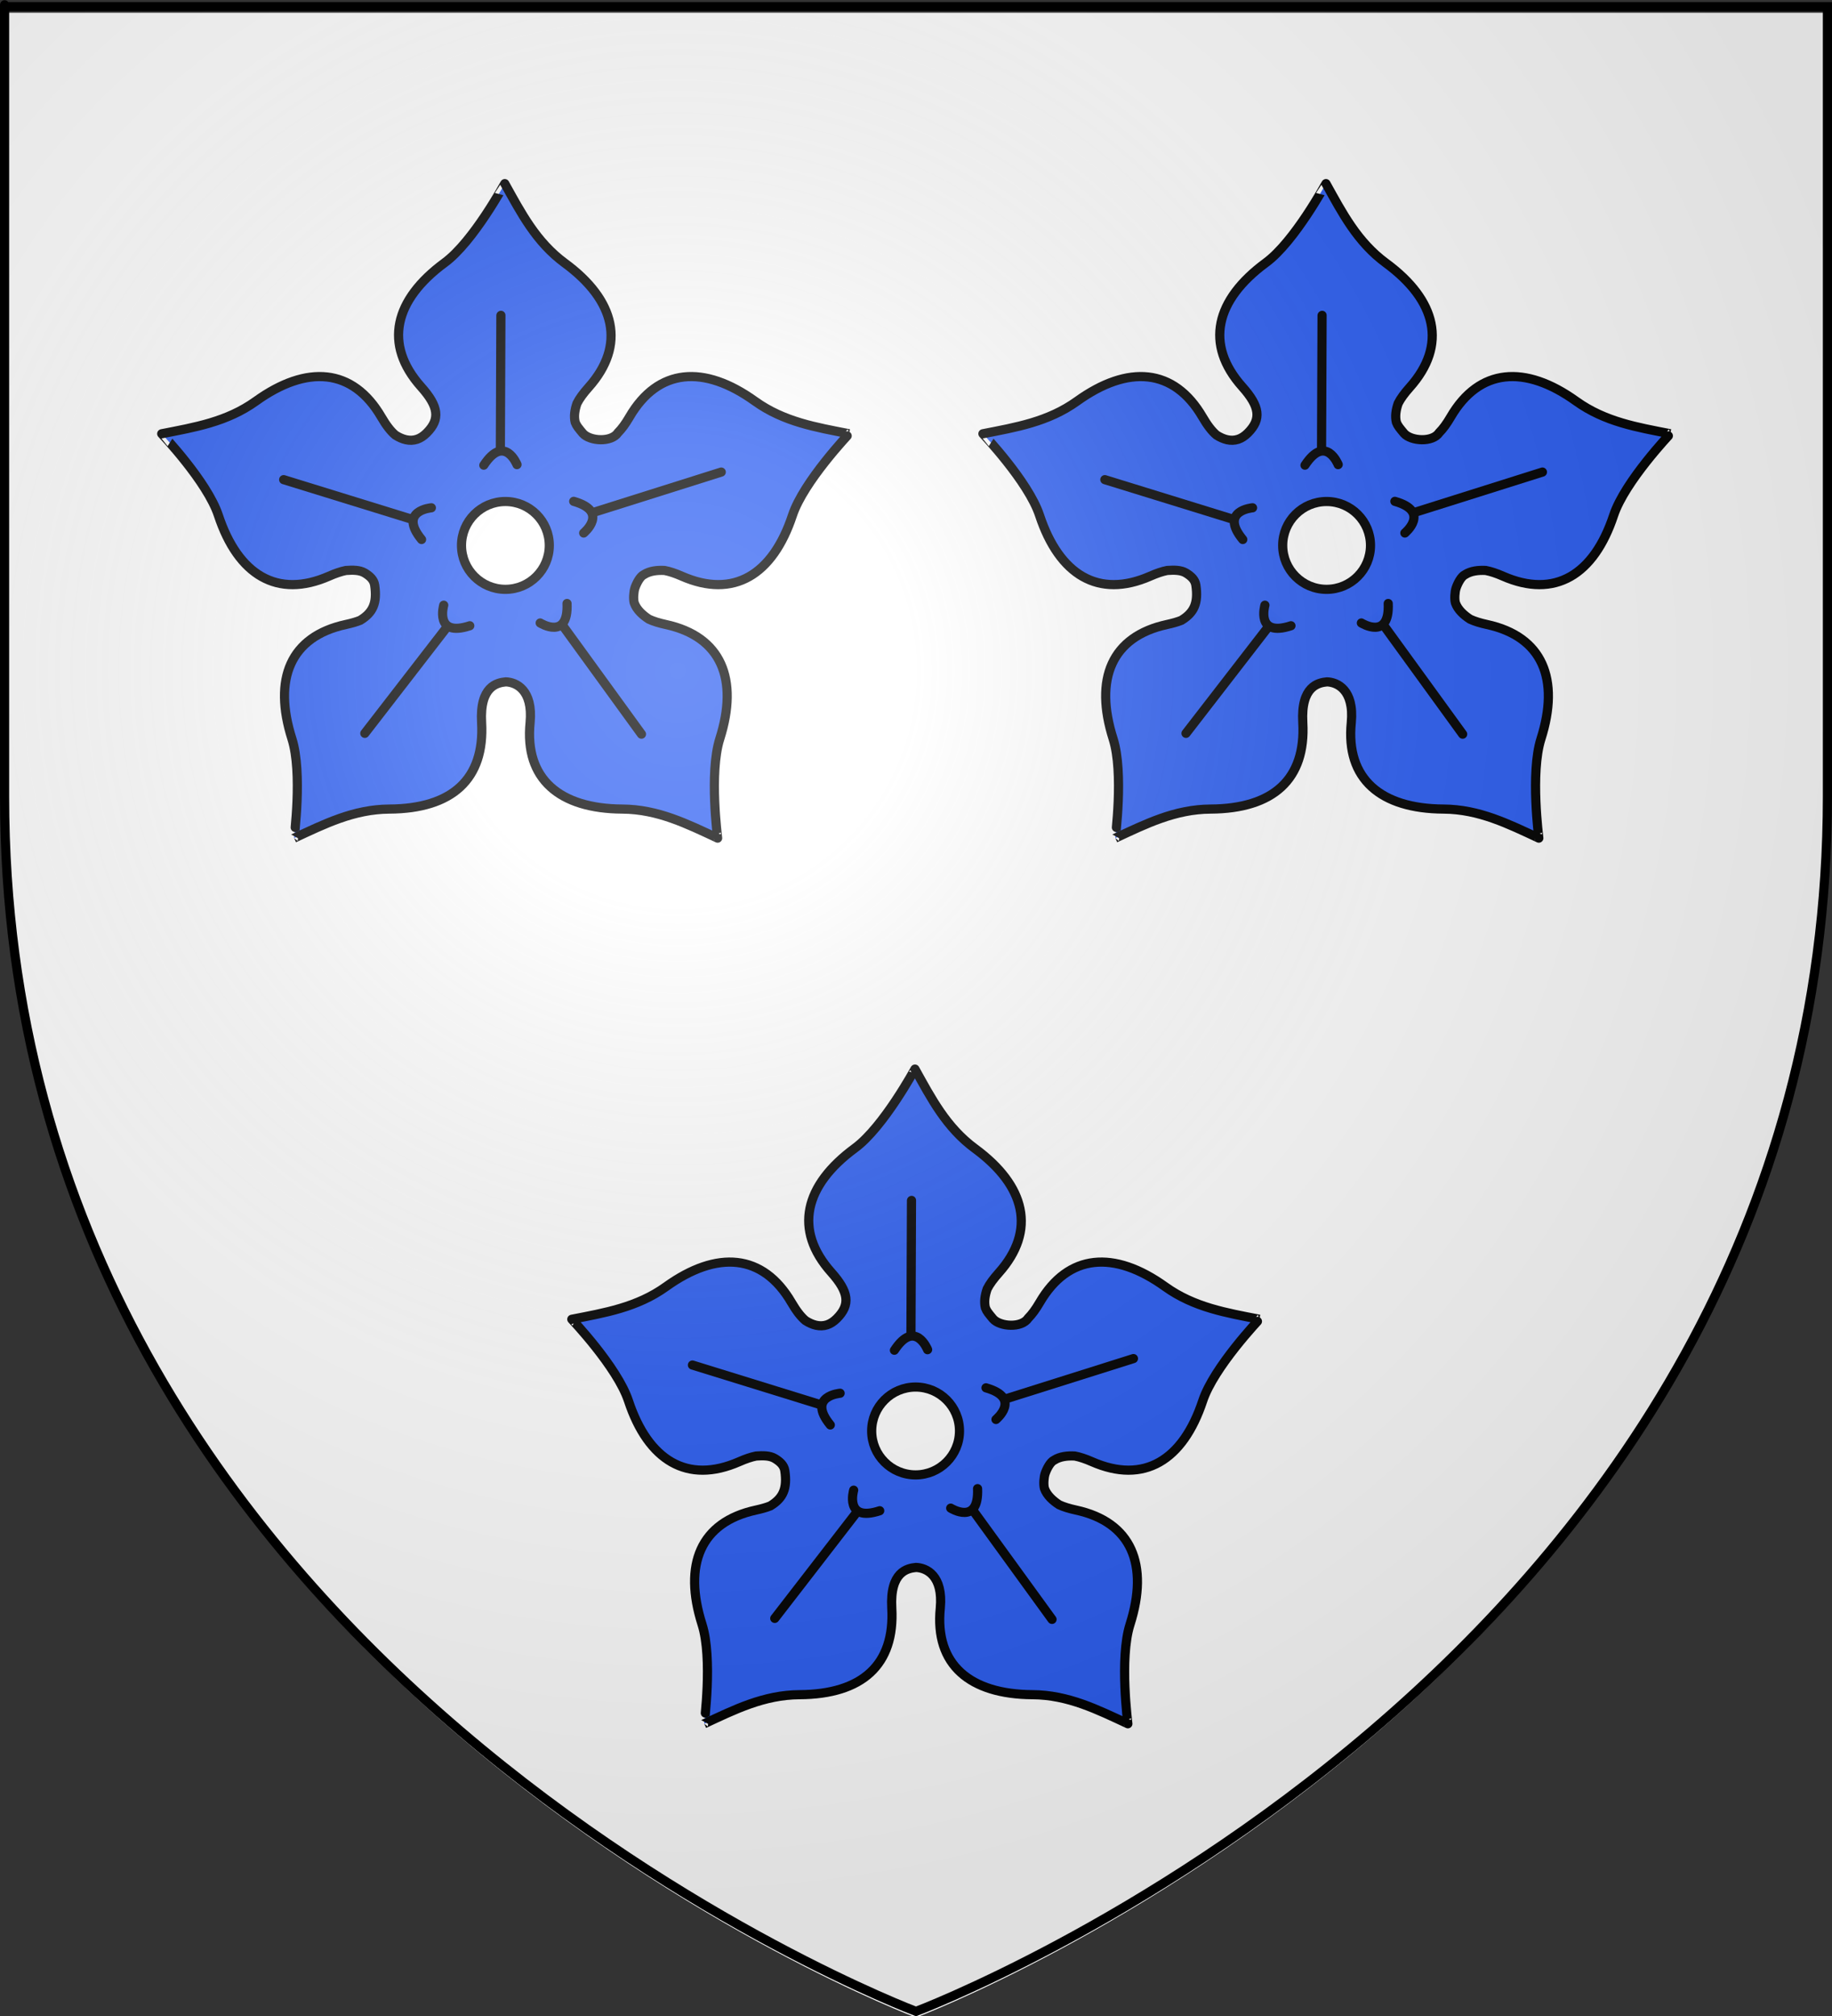 <?xml version="1.0" encoding="UTF-8" standalone="no"?>
<svg
   xmlns:dc="http://purl.org/dc/elements/1.1/"
   xmlns:cc="http://web.resource.org/cc/"
   xmlns:rdf="http://www.w3.org/1999/02/22-rdf-syntax-ns#"
   xmlns:svg="http://www.w3.org/2000/svg"
   xmlns="http://www.w3.org/2000/svg"
   xmlns:xlink="http://www.w3.org/1999/xlink"
   xmlns:sodipodi="http://sodipodi.sourceforge.net/DTD/sodipodi-0.dtd"
   xmlns:inkscape="http://www.inkscape.org/namespaces/inkscape"
   height="660"
   width="600"
   version="1.0"
   id="svg2"
   sodipodi:version="0.32"
   inkscape:version="0.44.1"
   sodipodi:docname="Blason Montesson01.svg"
   sodipodi:docbase="C:\Documents and Settings\Standard\Mes documents\Ouiqui\Blasons"
   inkscape:export-filename="/Users/olivier/Desktop/Blason Rouge/Blason_Vide_3D.png"
   inkscape:export-xdpi="144"
   inkscape:export-ydpi="144">
  <rect width="100%" height="100%" fill="#333333" stroke="none"/>
  <sodipodi:namedview
     inkscape:window-height="712"
     inkscape:window-width="1024"
     inkscape:pageshadow="2"
     inkscape:pageopacity="0.0"
     guidetolerance="10.0"
     gridtolerance="10.0"
     objecttolerance="10.0"
     borderopacity="1.0"
     bordercolor="#666666"
     pagecolor="#ffffff"
     id="base"
     showgrid="false"
     height="660px"
     inkscape:zoom="0.55390031"
     inkscape:cx="299.99015"
     inkscape:cy="532.57684"
     inkscape:window-x="-4"
     inkscape:window-y="-4"
     inkscape:current-layer="layer4"
     showguides="true"
     inkscape:guide-bbox="true" />
  <desc
     id="desc4">Flag of Canton of Valais (Wallis)</desc>
  <defs
     id="defs6">
    <linearGradient
       id="linearGradient2893">
      <stop
         style="stop-color:white;stop-opacity:0.314;"
         offset="0"
         id="stop2895" />
      <stop
         id="stop2897"
         offset="0.19"
         style="stop-color:white;stop-opacity:0.251;" />
      <stop
         style="stop-color:#6b6b6b;stop-opacity:0.125;"
         offset="0.6"
         id="stop2901" />
      <stop
         style="stop-color:black;stop-opacity:0.125;"
         offset="1"
         id="stop2899" />
    </linearGradient>
    <linearGradient
       id="linearGradient2885">
      <stop
         id="stop2887"
         offset="0"
         style="stop-color:white;stop-opacity:1;" />
      <stop
         style="stop-color:white;stop-opacity:1;"
         offset="0.229"
         id="stop2891" />
      <stop
         id="stop2889"
         offset="1"
         style="stop-color:black;stop-opacity:1;" />
    </linearGradient>
    <linearGradient
       id="linearGradient2955">
      <stop
         id="stop2867"
         offset="0"
         style="stop-color:#fd0000;stop-opacity:1;" />
      <stop
         style="stop-color:#e77275;stop-opacity:0.659;"
         offset="0.5"
         id="stop2873" />
      <stop
         style="stop-color:black;stop-opacity:0.323;"
         offset="1"
         id="stop2959" />
    </linearGradient>
    <radialGradient
       inkscape:collect="always"
       xlink:href="#linearGradient2955"
       id="radialGradient2961"
       cx="225.524"
       cy="218.901"
       fx="225.524"
       fy="218.901"
       r="300"
       gradientTransform="matrix(-4.167939e-4,2.183,-1.884,-3.599562e-4,615.597,-289.121)"
       gradientUnits="userSpaceOnUse" />
    <polygon
       id="star"
       transform="scale(53,53)"
       points="0,-1 0.588,0.809 -0.951,-0.309 0.951,-0.309 -0.588,0.809 0,-1 " />
    <clipPath
       id="clip">
      <path
         d="M 0,-200 L 0,600 L 300,600 L 300,-200 L 0,-200 z "
         id="path10" />
    </clipPath>
    <radialGradient
       inkscape:collect="always"
       xlink:href="#linearGradient2955"
       id="radialGradient1911"
       gradientUnits="userSpaceOnUse"
       gradientTransform="matrix(-4.167939e-4,2.183,-1.884,-3.599562e-4,615.597,-289.121)"
       cx="225.524"
       cy="218.901"
       fx="225.524"
       fy="218.901"
       r="300" />
    <radialGradient
       inkscape:collect="always"
       xlink:href="#linearGradient2955"
       id="radialGradient2865"
       gradientUnits="userSpaceOnUse"
       gradientTransform="matrix(0,1.749,-1.593,-1.049767e-7,551.788,-191.29)"
       cx="225.524"
       cy="218.901"
       fx="225.524"
       fy="218.901"
       r="300" />
    <radialGradient
       inkscape:collect="always"
       xlink:href="#linearGradient2955"
       id="radialGradient2871"
       gradientUnits="userSpaceOnUse"
       gradientTransform="matrix(0,1.386,-1.323,-5.741131e-8,-158.082,-109.541)"
       cx="225.524"
       cy="218.901"
       fx="225.524"
       fy="218.901"
       r="300" />
    <radialGradient
       inkscape:collect="always"
       xlink:href="#linearGradient2893"
       id="radialGradient3163"
       gradientUnits="userSpaceOnUse"
       gradientTransform="matrix(1.353,0,0,1.349,-77.629,-85.747)"
       cx="221.445"
       cy="226.331"
       fx="221.445"
       fy="226.331"
       r="300" />
  </defs>
  <g
     inkscape:groupmode="layer"
     id="layer3"
     inkscape:label="Fond écu"
     style="display:inline"
     sodipodi:insensitive="true">
    <path
       id="path2855"
       style="fill:white;fill-opacity:1;fill-rule:evenodd;stroke:none;stroke-width:1px;stroke-linecap:butt;stroke-linejoin:miter;stroke-opacity:1"
       d="M 300,660.5 C 300,660.5 598.5,548.18 598.5,262.728 C 598.5,-22.723 598.5,4.176 598.5,4.176 L 1.5,4.176 L 1.5,262.728 C 1.5,548.18 300,660.5 300,660.5 z "
       sodipodi:nodetypes="cccccc" />
  </g>
  <g
     inkscape:groupmode="layer"
     id="layer4"
     inkscape:label="Meubles">
    <g
       transform="matrix(1.185,0,0,1.185,820.947,-100.041)"
       id="g13964"
       style="fill:#2b5df2;fill-opacity:0.991;stroke:black;stroke-width:2.532;stroke-miterlimit:4;stroke-dasharray:none;stroke-opacity:1">
      <path
         id="path13968"
         style="fill:#2b5df2;fill-opacity:0.991;fill-rule:evenodd;stroke:black;stroke-width:2.532;stroke-linecap:butt;stroke-linejoin:miter;stroke-miterlimit:4;stroke-dasharray:none;stroke-opacity:1"
         d="M -439.905,379.773 C -439.905,379.729 -448.559,395.778 -456.498,401.616 C -470.467,411.888 -473.479,424.217 -463.03,435.929 C -458.182,441.363 -457.685,444.866 -461.498,448.679 C -462.382,449.563 -463.281,450.13 -464.186,450.429 C -466.229,451.103 -468.296,450.46 -470.155,449.273 C -471.444,448.198 -472.705,446.543 -474.03,444.273 C -481.94,430.716 -494.632,429.787 -508.717,439.898 C -516.723,445.645 -525.656,447.116 -534.748,448.898 C -534.79,448.885 -522.191,462.074 -519.092,471.429 C -513.64,487.888 -502.835,494.56 -488.467,488.241 C -486.704,487.466 -485.169,486.947 -483.811,486.679 C -481.989,486.553 -480.039,486.514 -478.623,487.366 C -477.187,488.232 -476.096,489.24 -475.873,490.741 C -475.14,495.686 -476.382,498.317 -479.78,500.398 C -479.811,500.417 -479.841,500.441 -479.873,500.46 C -480.995,500.909 -482.325,501.28 -483.873,501.616 C -499.211,504.95 -504.011,516.69 -498.748,533.21 C -495.757,542.6 -498.181,560.683 -498.155,560.648 C -489.752,556.745 -481.666,552.673 -471.811,552.616 C -454.473,552.517 -445.425,544.358 -446.311,528.71 C -446.883,518.616 -441.98,517.695 -439.623,517.46 C -436.814,517.552 -432.053,519.616 -432.905,528.71 C -434.474,544.328 -424.743,552.517 -407.405,552.616 C -397.55,552.673 -389.464,556.745 -381.061,560.648 C -381.035,560.683 -383.459,542.6 -380.467,533.21 C -375.204,516.69 -380.035,504.95 -395.373,501.616 C -397.262,501.206 -398.803,500.732 -400.061,500.148 C -401.848,498.99 -403.434,497.518 -404.092,495.71 C -404.094,495.7 -404.09,495.689 -404.092,495.679 C -404.1,495.658 -404.117,495.638 -404.123,495.616 C -404.416,494.537 -404.27,492.545 -403.936,491.554 C -403.505,490.276 -402.523,488.304 -401.405,487.804 C -399.824,486.802 -397.786,486.567 -395.717,486.679 C -394.344,486.943 -392.789,487.454 -390.998,488.241 C -376.63,494.56 -365.826,487.888 -360.373,471.429 C -357.274,462.074 -344.675,448.885 -344.717,448.898 C -353.809,447.116 -362.742,445.645 -370.748,439.898 C -384.834,429.787 -397.526,430.716 -405.436,444.273 C -406.513,446.119 -407.551,447.534 -408.592,448.585 C -410.433,451.376 -416.396,450.958 -418.311,448.804 C -419.523,447.333 -420.039,446.767 -420.436,445.741 C -420.85,444.09 -420.558,442.264 -419.936,440.491 C -419.259,439.156 -418.198,437.71 -416.748,436.085 C -406.299,424.373 -409.343,412.013 -423.311,401.741 C -431.251,395.903 -435.401,387.869 -439.905,379.773 z " />
      <path
         id="path13970"
         style="color:black;fill:white;fill-opacity:1;fill-rule:nonzero;stroke:black;stroke-width:2.532;stroke-linecap:butt;stroke-linejoin:miter;marker:none;marker-start:none;marker-mid:none;marker-end:none;stroke-miterlimit:4;stroke-dasharray:none;stroke-dashoffset:0;stroke-opacity:1;visibility:visible;display:inline;overflow:visible"
         d="M -427.596,479.759 C -427.596,486.462 -433.03,491.895 -439.733,491.895 C -446.435,491.895 -451.869,486.462 -451.869,479.759 C -451.869,473.056 -446.435,467.623 -439.733,467.623 C -433.03,467.623 -427.596,473.056 -427.596,479.759 z " />
      <g
         id="g13972"
         transform="matrix(1,0,-2.03385e-2,1,19.492,-33.4)"
         style="fill:#2b5df2;fill-opacity:0.991;stroke:black;stroke-width:2.532;stroke-miterlimit:4;stroke-dasharray:none;stroke-opacity:1">
        <g
           id="g13974"
           style="fill:#2b5df2;fill-opacity:0.991;stroke:black;stroke-width:2.532;stroke-miterlimit:4;stroke-dasharray:none;stroke-opacity:1">
          <path
             sodipodi:nodetypes="cc"
             style="fill:#2b5df2;fill-opacity:0.991;fill-rule:evenodd;stroke:black;stroke-width:2.532;stroke-linecap:round;stroke-linejoin:miter;stroke-miterlimit:4;stroke-dasharray:none;stroke-opacity:1"
             d="M -450.574,488.571 L -451.213,449.467"
             id="path13976" />
          <path
             sodipodi:nodetypes="cc"
             style="fill:#2b5df2;fill-opacity:0.991;fill-rule:evenodd;stroke:black;stroke-width:2.532;stroke-linecap:round;stroke-linejoin:miter;stroke-miterlimit:4;stroke-dasharray:none;stroke-opacity:1"
             d="M -455.09,490.851 C -449.529,482.127 -445.918,490.703 -445.918,490.703"
             id="path13978" />
        </g>
      </g>
      <g
         transform="matrix(0.285,0.958,-0.958,0.285,179.665,763.922)"
         id="g13980"
         style="fill:#2b5df2;fill-opacity:0.991;stroke:black;stroke-width:2.532;stroke-miterlimit:4;stroke-dasharray:none;stroke-opacity:1">
        <g
           id="g13982"
           style="fill:#2b5df2;fill-opacity:0.991;stroke:black;stroke-width:2.532;stroke-miterlimit:4;stroke-dasharray:none;stroke-opacity:1">
          <path
             id="path13984"
             d="M -450.574,488.571 L -451.213,449.467"
             style="fill:#2b5df2;fill-opacity:0.991;fill-rule:evenodd;stroke:black;stroke-width:2.532;stroke-linecap:round;stroke-linejoin:miter;stroke-miterlimit:4;stroke-dasharray:none;stroke-opacity:1"
             sodipodi:nodetypes="cc" />
          <path
             id="path13986"
             d="M -455.09,490.851 C -449.529,482.127 -445.918,490.703 -445.918,490.703"
             style="fill:#2b5df2;fill-opacity:0.991;fill-rule:evenodd;stroke:black;stroke-width:2.532;stroke-linecap:round;stroke-linejoin:miter;stroke-miterlimit:4;stroke-dasharray:none;stroke-opacity:1"
             sodipodi:nodetypes="cc" />
        </g>
      </g>
      <g
         id="g13988"
         transform="matrix(-0.819,0.574,-0.574,-0.819,-513.572,1158.92)"
         style="fill:#2b5df2;fill-opacity:0.991;stroke:black;stroke-width:2.532;stroke-miterlimit:4;stroke-dasharray:none;stroke-opacity:1">
        <g
           id="g13990"
           style="fill:#2b5df2;fill-opacity:0.991;stroke:black;stroke-width:2.532;stroke-miterlimit:4;stroke-dasharray:none;stroke-opacity:1">
          <path
             sodipodi:nodetypes="cc"
             style="fill:#2b5df2;fill-opacity:0.991;fill-rule:evenodd;stroke:black;stroke-width:2.532;stroke-linecap:round;stroke-linejoin:miter;stroke-miterlimit:4;stroke-dasharray:none;stroke-opacity:1"
             d="M -450.574,488.571 L -451.213,449.467"
             id="path13992" />
          <path
             sodipodi:nodetypes="cc"
             style="fill:#2b5df2;fill-opacity:0.991;fill-rule:evenodd;stroke:black;stroke-width:2.532;stroke-linecap:round;stroke-linejoin:miter;stroke-miterlimit:4;stroke-dasharray:none;stroke-opacity:1"
             d="M -455.09,490.851 C -449.529,482.127 -445.918,490.703 -445.918,490.703"
             id="path13994" />
        </g>
      </g>
      <g
         transform="matrix(-0.775,-0.632,0.632,-0.775,-1112.557,594.588)"
         id="g13996"
         inkscape:transform-center-y="7.2215161"
         inkscape:transform-center-x="-4.9647923"
         style="fill:#2b5df2;fill-opacity:0.991;stroke:black;stroke-width:2.532;stroke-miterlimit:4;stroke-dasharray:none;stroke-opacity:1">
        <g
           id="g13998"
           style="fill:#2b5df2;fill-opacity:0.991;stroke:black;stroke-width:2.532;stroke-miterlimit:4;stroke-dasharray:none;stroke-opacity:1">
          <path
             id="path14000"
             d="M -450.384,488.567 L -451.403,449.471"
             style="fill:#2b5df2;fill-opacity:0.991;fill-rule:evenodd;stroke:black;stroke-width:2.532;stroke-linecap:round;stroke-linejoin:miter;stroke-miterlimit:4;stroke-dasharray:none;stroke-opacity:1"
             sodipodi:nodetypes="cc" />
          <path
             id="path14002"
             d="M -455.09,490.851 C -449.529,482.127 -445.918,490.703 -445.918,490.703"
             style="fill:#2b5df2;fill-opacity:0.991;fill-rule:evenodd;stroke:black;stroke-width:2.532;stroke-linecap:round;stroke-linejoin:miter;stroke-miterlimit:4;stroke-dasharray:none;stroke-opacity:1"
             sodipodi:nodetypes="cc" />
        </g>
      </g>
      <g
         id="g14004"
         transform="matrix(0.311,-0.95,0.95,0.311,-788.076,-106.894)"
         style="fill:#2b5df2;fill-opacity:0.991;stroke:black;stroke-width:2.532;stroke-miterlimit:4;stroke-dasharray:none;stroke-opacity:1">
        <g
           id="g14006"
           style="fill:#2b5df2;fill-opacity:0.991;stroke:black;stroke-width:2.532;stroke-miterlimit:4;stroke-dasharray:none;stroke-opacity:1">
          <path
             sodipodi:nodetypes="cc"
             style="fill:#2b5df2;fill-opacity:0.991;fill-rule:evenodd;stroke:black;stroke-width:2.532;stroke-linecap:round;stroke-linejoin:miter;stroke-miterlimit:4;stroke-dasharray:none;stroke-opacity:1"
             d="M -450.574,488.571 L -451.213,449.467"
             id="path14008" />
          <path
             sodipodi:nodetypes="cc"
             style="fill:#2b5df2;fill-opacity:0.991;fill-rule:evenodd;stroke:black;stroke-width:2.532;stroke-linecap:round;stroke-linejoin:miter;stroke-miterlimit:4;stroke-dasharray:none;stroke-opacity:1"
             d="M -455.09,490.851 C -449.529,482.127 -445.918,490.703 -445.918,490.703"
             id="path14010" />
        </g>
      </g>
    </g>
    <g
       id="g5786">
      <path
         d="M 434.27,60.109 C 434.27,60.056 424.018,79.07 414.612,85.987 C 398.064,98.155 394.495,112.761 406.874,126.636 C 412.618,133.074 413.206,137.224 408.688,141.741 C 407.642,142.788 406.577,143.46 405.504,143.814 C 403.084,144.613 400.635,143.85 398.433,142.444 C 396.906,141.172 395.412,139.21 393.843,136.521 C 384.472,120.46 369.435,119.36 352.749,131.338 C 343.264,138.146 332.681,139.89 321.91,142 C 321.86,141.985 336.786,157.61 340.458,168.693 C 346.917,188.191 359.717,196.096 376.739,188.61 C 378.828,187.692 380.646,187.076 382.255,186.759 C 384.414,186.61 386.724,186.564 388.401,187.574 C 390.102,188.599 391.395,189.793 391.658,191.572 C 392.527,197.429 391.056,200.547 387.031,203.012 C 386.993,203.035 386.957,203.063 386.92,203.086 C 385.591,203.618 384.015,204.057 382.181,204.456 C 364.01,208.405 358.324,222.313 364.559,241.884 C 368.103,253.009 365.231,274.431 365.262,274.389 C 375.217,269.765 384.796,264.942 396.471,264.875 C 417.011,264.757 427.731,255.091 426.681,236.553 C 426.004,224.594 431.811,223.503 434.603,223.225 C 437.931,223.334 443.572,225.779 442.563,236.553 C 440.704,255.055 452.233,264.757 472.773,264.875 C 484.448,264.942 494.027,269.765 503.982,274.389 C 504.013,274.431 501.141,253.009 504.685,241.884 C 510.92,222.313 505.197,208.405 487.026,204.456 C 484.788,203.969 482.963,203.408 481.473,202.716 C 479.356,201.344 477.476,199.6 476.697,197.458 C 476.694,197.447 476.699,197.433 476.697,197.421 C 476.688,197.396 476.667,197.373 476.66,197.347 C 476.313,196.069 476.486,193.709 476.882,192.535 C 477.393,191.02 478.555,188.684 479.881,188.092 C 481.753,186.905 484.168,186.627 486.619,186.759 C 488.245,187.072 490.088,187.678 492.209,188.61 C 509.231,196.096 522.031,188.191 528.49,168.693 C 532.162,157.61 547.088,141.985 547.038,142 C 536.266,139.89 525.684,138.146 516.199,131.338 C 499.512,119.36 484.476,120.46 475.105,136.521 C 473.829,138.709 472.6,140.385 471.366,141.63 C 469.185,144.937 462.121,144.441 459.852,141.889 C 458.416,140.147 457.805,139.476 457.335,138.261 C 456.843,136.305 457.19,134.142 457.927,132.041 C 458.728,130.46 459.986,128.746 461.703,126.821 C 474.082,112.946 470.477,98.303 453.929,86.135 C 444.523,79.218 439.606,69.701 434.27,60.109 z "
         style="fill:#2b5df2;fill-opacity:0.991;fill-rule:evenodd;stroke:black;stroke-width:3;stroke-linecap:butt;stroke-linejoin:miter;stroke-miterlimit:4;stroke-dasharray:none;stroke-opacity:1"
         id="path13920" />
      <path
         d="M 448.852,178.561 C 448.852,186.502 442.414,192.939 434.474,192.939 C 426.533,192.939 420.096,186.502 420.096,178.561 C 420.096,170.62 426.533,164.183 434.474,164.183 C 442.414,164.183 448.852,170.62 448.852,178.561 z "
         style="color:black;fill:white;fill-opacity:1;fill-rule:nonzero;stroke:black;stroke-width:3;stroke-linecap:butt;stroke-linejoin:miter;marker:none;marker-start:none;marker-mid:none;marker-end:none;stroke-miterlimit:4;stroke-dasharray:none;stroke-dashoffset:0;stroke-opacity:1;visibility:visible;display:inline;overflow:visible"
         id="path13922" />
      <g
         transform="matrix(1.185,0,-2.40948e-2,1.185,978.512,-429.372)"
         id="g13924"
         style="fill:#2b5df2;fill-opacity:0.991;stroke:black;stroke-width:2.532;stroke-miterlimit:4;stroke-dasharray:none;stroke-opacity:1">
        <g
           id="g13926"
           style="fill:#2b5df2;fill-opacity:0.991;stroke:black;stroke-width:2.532;stroke-miterlimit:4;stroke-dasharray:none;stroke-opacity:1">
          <path
             id="path13928"
             d="M -450.574,488.571 L -451.213,449.467"
             style="fill:#2b5df2;fill-opacity:0.991;fill-rule:evenodd;stroke:black;stroke-width:2.532;stroke-linecap:round;stroke-linejoin:miter;stroke-miterlimit:4;stroke-dasharray:none;stroke-opacity:1"
             sodipodi:nodetypes="cc" />
          <path
             id="path13930"
             d="M -455.09,490.851 C -449.529,482.127 -445.918,490.703 -445.918,490.703"
             style="fill:#2b5df2;fill-opacity:0.991;fill-rule:evenodd;stroke:black;stroke-width:2.532;stroke-linecap:round;stroke-linejoin:miter;stroke-miterlimit:4;stroke-dasharray:none;stroke-opacity:1"
             sodipodi:nodetypes="cc" />
        </g>
      </g>
      <g
         id="g13932"
         transform="matrix(0.338,1.136,-1.136,0.338,1168.268,515.206)"
         style="fill:#2b5df2;fill-opacity:0.991;stroke:black;stroke-width:2.532;stroke-miterlimit:4;stroke-dasharray:none;stroke-opacity:1">
        <g
           id="g13934"
           style="fill:#2b5df2;fill-opacity:0.991;stroke:black;stroke-width:2.532;stroke-miterlimit:4;stroke-dasharray:none;stroke-opacity:1">
          <path
             sodipodi:nodetypes="cc"
             style="fill:#2b5df2;fill-opacity:0.991;fill-rule:evenodd;stroke:black;stroke-width:2.532;stroke-linecap:round;stroke-linejoin:miter;stroke-miterlimit:4;stroke-dasharray:none;stroke-opacity:1"
             d="M -450.574,488.571 L -451.213,449.467"
             id="path13936" />
          <path
             sodipodi:nodetypes="cc"
             style="fill:#2b5df2;fill-opacity:0.991;fill-rule:evenodd;stroke:black;stroke-width:2.532;stroke-linecap:round;stroke-linejoin:miter;stroke-miterlimit:4;stroke-dasharray:none;stroke-opacity:1"
             d="M -455.09,490.851 C -449.529,482.127 -445.918,490.703 -445.918,490.703"
             id="path13938" />
        </g>
      </g>
      <g
         transform="matrix(-0.97,0.68,-0.68,-0.97,346.997,983.156)"
         id="g13940"
         style="fill:#2b5df2;fill-opacity:0.991;stroke:black;stroke-width:2.532;stroke-miterlimit:4;stroke-dasharray:none;stroke-opacity:1">
        <g
           id="g13942"
           style="fill:#2b5df2;fill-opacity:0.991;stroke:black;stroke-width:2.532;stroke-miterlimit:4;stroke-dasharray:none;stroke-opacity:1">
          <path
             id="path13944"
             d="M -450.574,488.571 L -451.213,449.467"
             style="fill:#2b5df2;fill-opacity:0.991;fill-rule:evenodd;stroke:black;stroke-width:2.532;stroke-linecap:round;stroke-linejoin:miter;stroke-miterlimit:4;stroke-dasharray:none;stroke-opacity:1"
             sodipodi:nodetypes="cc" />
          <path
             id="path13946"
             d="M -455.09,490.851 C -449.529,482.127 -445.918,490.703 -445.918,490.703"
             style="fill:#2b5df2;fill-opacity:0.991;fill-rule:evenodd;stroke:black;stroke-width:2.532;stroke-linecap:round;stroke-linejoin:miter;stroke-miterlimit:4;stroke-dasharray:none;stroke-opacity:1"
             sodipodi:nodetypes="cc" />
        </g>
      </g>
      <g
         inkscape:transform-center-x="-4.9647923"
         inkscape:transform-center-y="7.2215161"
         id="g13948"
         transform="matrix(-0.918,-0.749,0.749,-0.918,-362.614,314.598)"
         style="fill:#2b5df2;fill-opacity:0.991;stroke:black;stroke-width:2.532;stroke-miterlimit:4;stroke-dasharray:none;stroke-opacity:1">
        <g
           id="g13950"
           style="fill:#2b5df2;fill-opacity:0.991;stroke:black;stroke-width:2.532;stroke-miterlimit:4;stroke-dasharray:none;stroke-opacity:1">
          <path
             sodipodi:nodetypes="cc"
             style="fill:#2b5df2;fill-opacity:0.991;fill-rule:evenodd;stroke:black;stroke-width:2.532;stroke-linecap:round;stroke-linejoin:miter;stroke-miterlimit:4;stroke-dasharray:none;stroke-opacity:1"
             d="M -450.384,488.567 L -451.403,449.471"
             id="path13952" />
          <path
             sodipodi:nodetypes="cc"
             style="fill:#2b5df2;fill-opacity:0.991;fill-rule:evenodd;stroke:black;stroke-width:2.532;stroke-linecap:round;stroke-linejoin:miter;stroke-miterlimit:4;stroke-dasharray:none;stroke-opacity:1"
             d="M -455.09,490.851 C -449.529,482.127 -445.918,490.703 -445.918,490.703"
             id="path13954" />
        </g>
      </g>
      <g
         transform="matrix(0.368,-1.126,1.126,0.368,21.796,-516.44)"
         id="g13956"
         style="fill:#2b5df2;fill-opacity:0.991;stroke:black;stroke-width:2.532;stroke-miterlimit:4;stroke-dasharray:none;stroke-opacity:1">
        <g
           id="g13958"
           style="fill:#2b5df2;fill-opacity:0.991;stroke:black;stroke-width:2.532;stroke-miterlimit:4;stroke-dasharray:none;stroke-opacity:1">
          <path
             id="path13960"
             d="M -450.574,488.571 L -451.213,449.467"
             style="fill:#2b5df2;fill-opacity:0.991;fill-rule:evenodd;stroke:black;stroke-width:2.532;stroke-linecap:round;stroke-linejoin:miter;stroke-miterlimit:4;stroke-dasharray:none;stroke-opacity:1"
             sodipodi:nodetypes="cc" />
          <path
             id="path13962"
             d="M -455.09,490.851 C -449.529,482.127 -445.918,490.703 -445.918,490.703"
             style="fill:#2b5df2;fill-opacity:0.991;fill-rule:evenodd;stroke:black;stroke-width:2.532;stroke-linecap:round;stroke-linejoin:miter;stroke-miterlimit:4;stroke-dasharray:none;stroke-opacity:1"
             sodipodi:nodetypes="cc" />
        </g>
      </g>
    </g>
    <g
       id="g5762">
      <path
         d="M 165.322,60.109 C 165.322,60.056 155.07,79.07 145.664,85.987 C 129.116,98.155 125.547,112.761 137.927,126.636 C 143.67,133.074 144.258,137.224 139.741,141.741 C 138.694,142.788 137.629,143.46 136.557,143.814 C 134.137,144.613 131.688,143.85 129.486,142.444 C 127.958,141.172 126.464,139.21 124.895,136.521 C 115.524,120.46 100.488,119.36 83.801,131.338 C 74.316,138.146 63.733,139.89 52.962,142 C 52.912,141.985 67.838,157.61 71.51,168.693 C 77.969,188.191 90.769,196.096 107.791,188.61 C 109.88,187.692 111.699,187.076 113.307,186.759 C 115.466,186.61 117.776,186.564 119.453,187.574 C 121.155,188.599 122.447,189.793 122.711,191.572 C 123.579,197.429 122.109,200.547 118.083,203.012 C 118.045,203.035 118.01,203.063 117.972,203.086 C 116.644,203.618 115.067,204.057 113.233,204.456 C 95.062,208.405 89.376,222.313 95.611,241.884 C 99.155,253.009 96.283,274.431 96.314,274.389 C 106.269,269.765 115.848,264.942 127.524,264.875 C 148.064,264.757 158.783,255.091 157.733,236.553 C 157.056,224.594 162.864,223.503 165.656,223.225 C 168.983,223.334 174.624,225.779 173.615,236.553 C 171.756,255.055 183.285,264.757 203.825,264.875 C 215.5,264.942 225.079,269.765 235.034,274.389 C 235.065,274.431 232.193,253.009 235.737,241.884 C 241.972,222.313 236.249,208.405 218.078,204.456 C 215.841,203.969 214.015,203.408 212.525,202.716 C 210.408,201.344 208.529,199.6 207.749,197.458 C 207.747,197.447 207.752,197.433 207.749,197.421 C 207.74,197.396 207.719,197.373 207.712,197.347 C 207.365,196.069 207.538,193.709 207.934,192.535 C 208.445,191.02 209.608,188.684 210.933,188.092 C 212.806,186.905 215.22,186.627 217.671,186.759 C 219.298,187.072 221.14,187.678 223.261,188.61 C 240.283,196.096 253.083,188.191 259.542,168.693 C 263.214,157.61 278.14,141.985 278.09,142 C 267.319,139.89 256.736,138.146 247.251,131.338 C 230.565,119.36 215.528,120.46 206.157,136.521 C 204.881,138.709 203.652,140.385 202.418,141.63 C 200.237,144.937 193.173,144.441 190.904,141.889 C 189.468,140.147 188.857,139.476 188.387,138.261 C 187.896,136.305 188.242,134.142 188.979,132.041 C 189.781,130.46 191.039,128.746 192.755,126.821 C 205.135,112.946 201.529,98.303 184.981,86.135 C 175.575,79.218 170.658,69.701 165.322,60.109 z "
         style="fill:#2b5df2;fill-opacity:0.991;fill-rule:evenodd;stroke:black;stroke-width:3;stroke-linecap:butt;stroke-linejoin:miter;stroke-miterlimit:4;stroke-dasharray:none;stroke-opacity:1"
         id="path14016" />
      <path
         d="M 179.904,178.561 C 179.904,186.502 173.467,192.939 165.526,192.939 C 157.585,192.939 151.148,186.502 151.148,178.561 C 151.148,170.62 157.585,164.183 165.526,164.183 C 173.467,164.183 179.904,170.62 179.904,178.561 z "
         style="color:black;fill:white;fill-opacity:1;fill-rule:nonzero;stroke:black;stroke-width:3;stroke-linecap:butt;stroke-linejoin:miter;marker:none;marker-start:none;marker-mid:none;marker-end:none;stroke-miterlimit:4;stroke-dasharray:none;stroke-dashoffset:0;stroke-opacity:1;visibility:visible;display:inline;overflow:visible"
         id="path14018" />
      <g
         transform="matrix(1.185,0,-2.40948e-2,1.185,709.565,-429.372)"
         id="g14020"
         style="fill:#2b5df2;fill-opacity:0.991;stroke:black;stroke-width:2.532;stroke-miterlimit:4;stroke-dasharray:none;stroke-opacity:1">
        <g
           id="g14022"
           style="fill:#2b5df2;fill-opacity:0.991;stroke:black;stroke-width:2.532;stroke-miterlimit:4;stroke-dasharray:none;stroke-opacity:1">
          <path
             id="path14024"
             d="M -450.574,488.571 L -451.213,449.467"
             style="fill:#2b5df2;fill-opacity:0.991;fill-rule:evenodd;stroke:black;stroke-width:2.532;stroke-linecap:round;stroke-linejoin:miter;stroke-miterlimit:4;stroke-dasharray:none;stroke-opacity:1"
             sodipodi:nodetypes="cc" />
          <path
             id="path14026"
             d="M -455.09,490.851 C -449.529,482.127 -445.918,490.703 -445.918,490.703"
             style="fill:#2b5df2;fill-opacity:0.991;fill-rule:evenodd;stroke:black;stroke-width:2.532;stroke-linecap:round;stroke-linejoin:miter;stroke-miterlimit:4;stroke-dasharray:none;stroke-opacity:1"
             sodipodi:nodetypes="cc" />
        </g>
      </g>
      <g
         id="g14028"
         transform="matrix(0.338,1.136,-1.136,0.338,899.32,515.206)"
         style="fill:#2b5df2;fill-opacity:0.991;stroke:black;stroke-width:2.532;stroke-miterlimit:4;stroke-dasharray:none;stroke-opacity:1">
        <g
           id="g14030"
           style="fill:#2b5df2;fill-opacity:0.991;stroke:black;stroke-width:2.532;stroke-miterlimit:4;stroke-dasharray:none;stroke-opacity:1">
          <path
             sodipodi:nodetypes="cc"
             style="fill:#2b5df2;fill-opacity:0.991;fill-rule:evenodd;stroke:black;stroke-width:2.532;stroke-linecap:round;stroke-linejoin:miter;stroke-miterlimit:4;stroke-dasharray:none;stroke-opacity:1"
             d="M -450.574,488.571 L -451.213,449.467"
             id="path14032" />
          <path
             sodipodi:nodetypes="cc"
             style="fill:#2b5df2;fill-opacity:0.991;fill-rule:evenodd;stroke:black;stroke-width:2.532;stroke-linecap:round;stroke-linejoin:miter;stroke-miterlimit:4;stroke-dasharray:none;stroke-opacity:1"
             d="M -455.09,490.851 C -449.529,482.127 -445.918,490.703 -445.918,490.703"
             id="path14034" />
        </g>
      </g>
      <g
         transform="matrix(-0.97,0.68,-0.68,-0.97,78.05,983.156)"
         id="g14036"
         style="fill:#2b5df2;fill-opacity:0.991;stroke:black;stroke-width:2.532;stroke-miterlimit:4;stroke-dasharray:none;stroke-opacity:1">
        <g
           id="g14038"
           style="fill:#2b5df2;fill-opacity:0.991;stroke:black;stroke-width:2.532;stroke-miterlimit:4;stroke-dasharray:none;stroke-opacity:1">
          <path
             id="path14040"
             d="M -450.574,488.571 L -451.213,449.467"
             style="fill:#2b5df2;fill-opacity:0.991;fill-rule:evenodd;stroke:black;stroke-width:2.532;stroke-linecap:round;stroke-linejoin:miter;stroke-miterlimit:4;stroke-dasharray:none;stroke-opacity:1"
             sodipodi:nodetypes="cc" />
          <path
             id="path14042"
             d="M -455.09,490.851 C -449.529,482.127 -445.918,490.703 -445.918,490.703"
             style="fill:#2b5df2;fill-opacity:0.991;fill-rule:evenodd;stroke:black;stroke-width:2.532;stroke-linecap:round;stroke-linejoin:miter;stroke-miterlimit:4;stroke-dasharray:none;stroke-opacity:1"
             sodipodi:nodetypes="cc" />
        </g>
      </g>
      <g
         inkscape:transform-center-x="-4.9647923"
         inkscape:transform-center-y="7.2215161"
         id="g14044"
         transform="matrix(-0.918,-0.749,0.749,-0.918,-631.561,314.598)"
         style="fill:#2b5df2;fill-opacity:0.991;stroke:black;stroke-width:2.532;stroke-miterlimit:4;stroke-dasharray:none;stroke-opacity:1">
        <g
           id="g14046"
           style="fill:#2b5df2;fill-opacity:0.991;stroke:black;stroke-width:2.532;stroke-miterlimit:4;stroke-dasharray:none;stroke-opacity:1">
          <path
             sodipodi:nodetypes="cc"
             style="fill:#2b5df2;fill-opacity:0.991;fill-rule:evenodd;stroke:black;stroke-width:2.532;stroke-linecap:round;stroke-linejoin:miter;stroke-miterlimit:4;stroke-dasharray:none;stroke-opacity:1"
             d="M -450.384,488.567 L -451.403,449.471"
             id="path14048" />
          <path
             sodipodi:nodetypes="cc"
             style="fill:#2b5df2;fill-opacity:0.991;fill-rule:evenodd;stroke:black;stroke-width:2.532;stroke-linecap:round;stroke-linejoin:miter;stroke-miterlimit:4;stroke-dasharray:none;stroke-opacity:1"
             d="M -455.09,490.851 C -449.529,482.127 -445.918,490.703 -445.918,490.703"
             id="path14050" />
        </g>
      </g>
      <g
         transform="matrix(0.368,-1.126,1.126,0.368,-247.152,-516.44)"
         id="g14052"
         style="fill:#2b5df2;fill-opacity:0.991;stroke:black;stroke-width:2.532;stroke-miterlimit:4;stroke-dasharray:none;stroke-opacity:1">
        <g
           id="g14054"
           style="fill:#2b5df2;fill-opacity:0.991;stroke:black;stroke-width:2.532;stroke-miterlimit:4;stroke-dasharray:none;stroke-opacity:1">
          <path
             id="path14056"
             d="M -450.574,488.571 L -451.213,449.467"
             style="fill:#2b5df2;fill-opacity:0.991;fill-rule:evenodd;stroke:black;stroke-width:2.532;stroke-linecap:round;stroke-linejoin:miter;stroke-miterlimit:4;stroke-dasharray:none;stroke-opacity:1"
             sodipodi:nodetypes="cc" />
          <path
             id="path14058"
             d="M -455.09,490.851 C -449.529,482.127 -445.918,490.703 -445.918,490.703"
             style="fill:#2b5df2;fill-opacity:0.991;fill-rule:evenodd;stroke:black;stroke-width:2.532;stroke-linecap:round;stroke-linejoin:miter;stroke-miterlimit:4;stroke-dasharray:none;stroke-opacity:1"
             sodipodi:nodetypes="cc" />
        </g>
      </g>
    </g>
  </g>
  <g
     inkscape:groupmode="layer"
     id="layer2"
     inkscape:label="Reflet final"
     sodipodi:insensitive="true">
    <path
       sodipodi:nodetypes="cccccc"
       d="M 300,658.5 C 300,658.5 598.5,546.18 598.5,260.728 C 598.5,-24.723 598.5,2.176 598.5,2.176 L 1.5,2.176 L 1.5,260.728 C 1.5,546.18 300,658.5 300,658.5 z "
       style="opacity:1;fill:url(#radialGradient3163);fill-opacity:1;fill-rule:evenodd;stroke:none;stroke-width:1px;stroke-linecap:butt;stroke-linejoin:miter;stroke-opacity:1"
       id="path2875"
       inkscape:export-xdpi="144"
       inkscape:export-ydpi="144" />
  </g>
  <g
     inkscape:groupmode="layer"
     id="layer1"
     inkscape:label="Contour final"
     sodipodi:insensitive="true">
    <path
       sodipodi:nodetypes="cccccc"
       d="M 300,658.5 C 300,658.5 1.5,546.18 1.5,260.728 C 1.5,-24.723 1.5,2.176 1.5,2.176 L 598.5,2.176 L 598.5,260.728 C 598.5,546.18 300,658.5 300,658.5 z "
       style="opacity:1;fill:none;fill-opacity:1;fill-rule:evenodd;stroke:black;stroke-width:3;stroke-linecap:butt;stroke-linejoin:miter;stroke-miterlimit:4;stroke-dasharray:none;stroke-opacity:1"
       id="path1411"
       inkscape:export-xdpi="144"
       inkscape:export-ydpi="144" />
  </g>
</svg>
